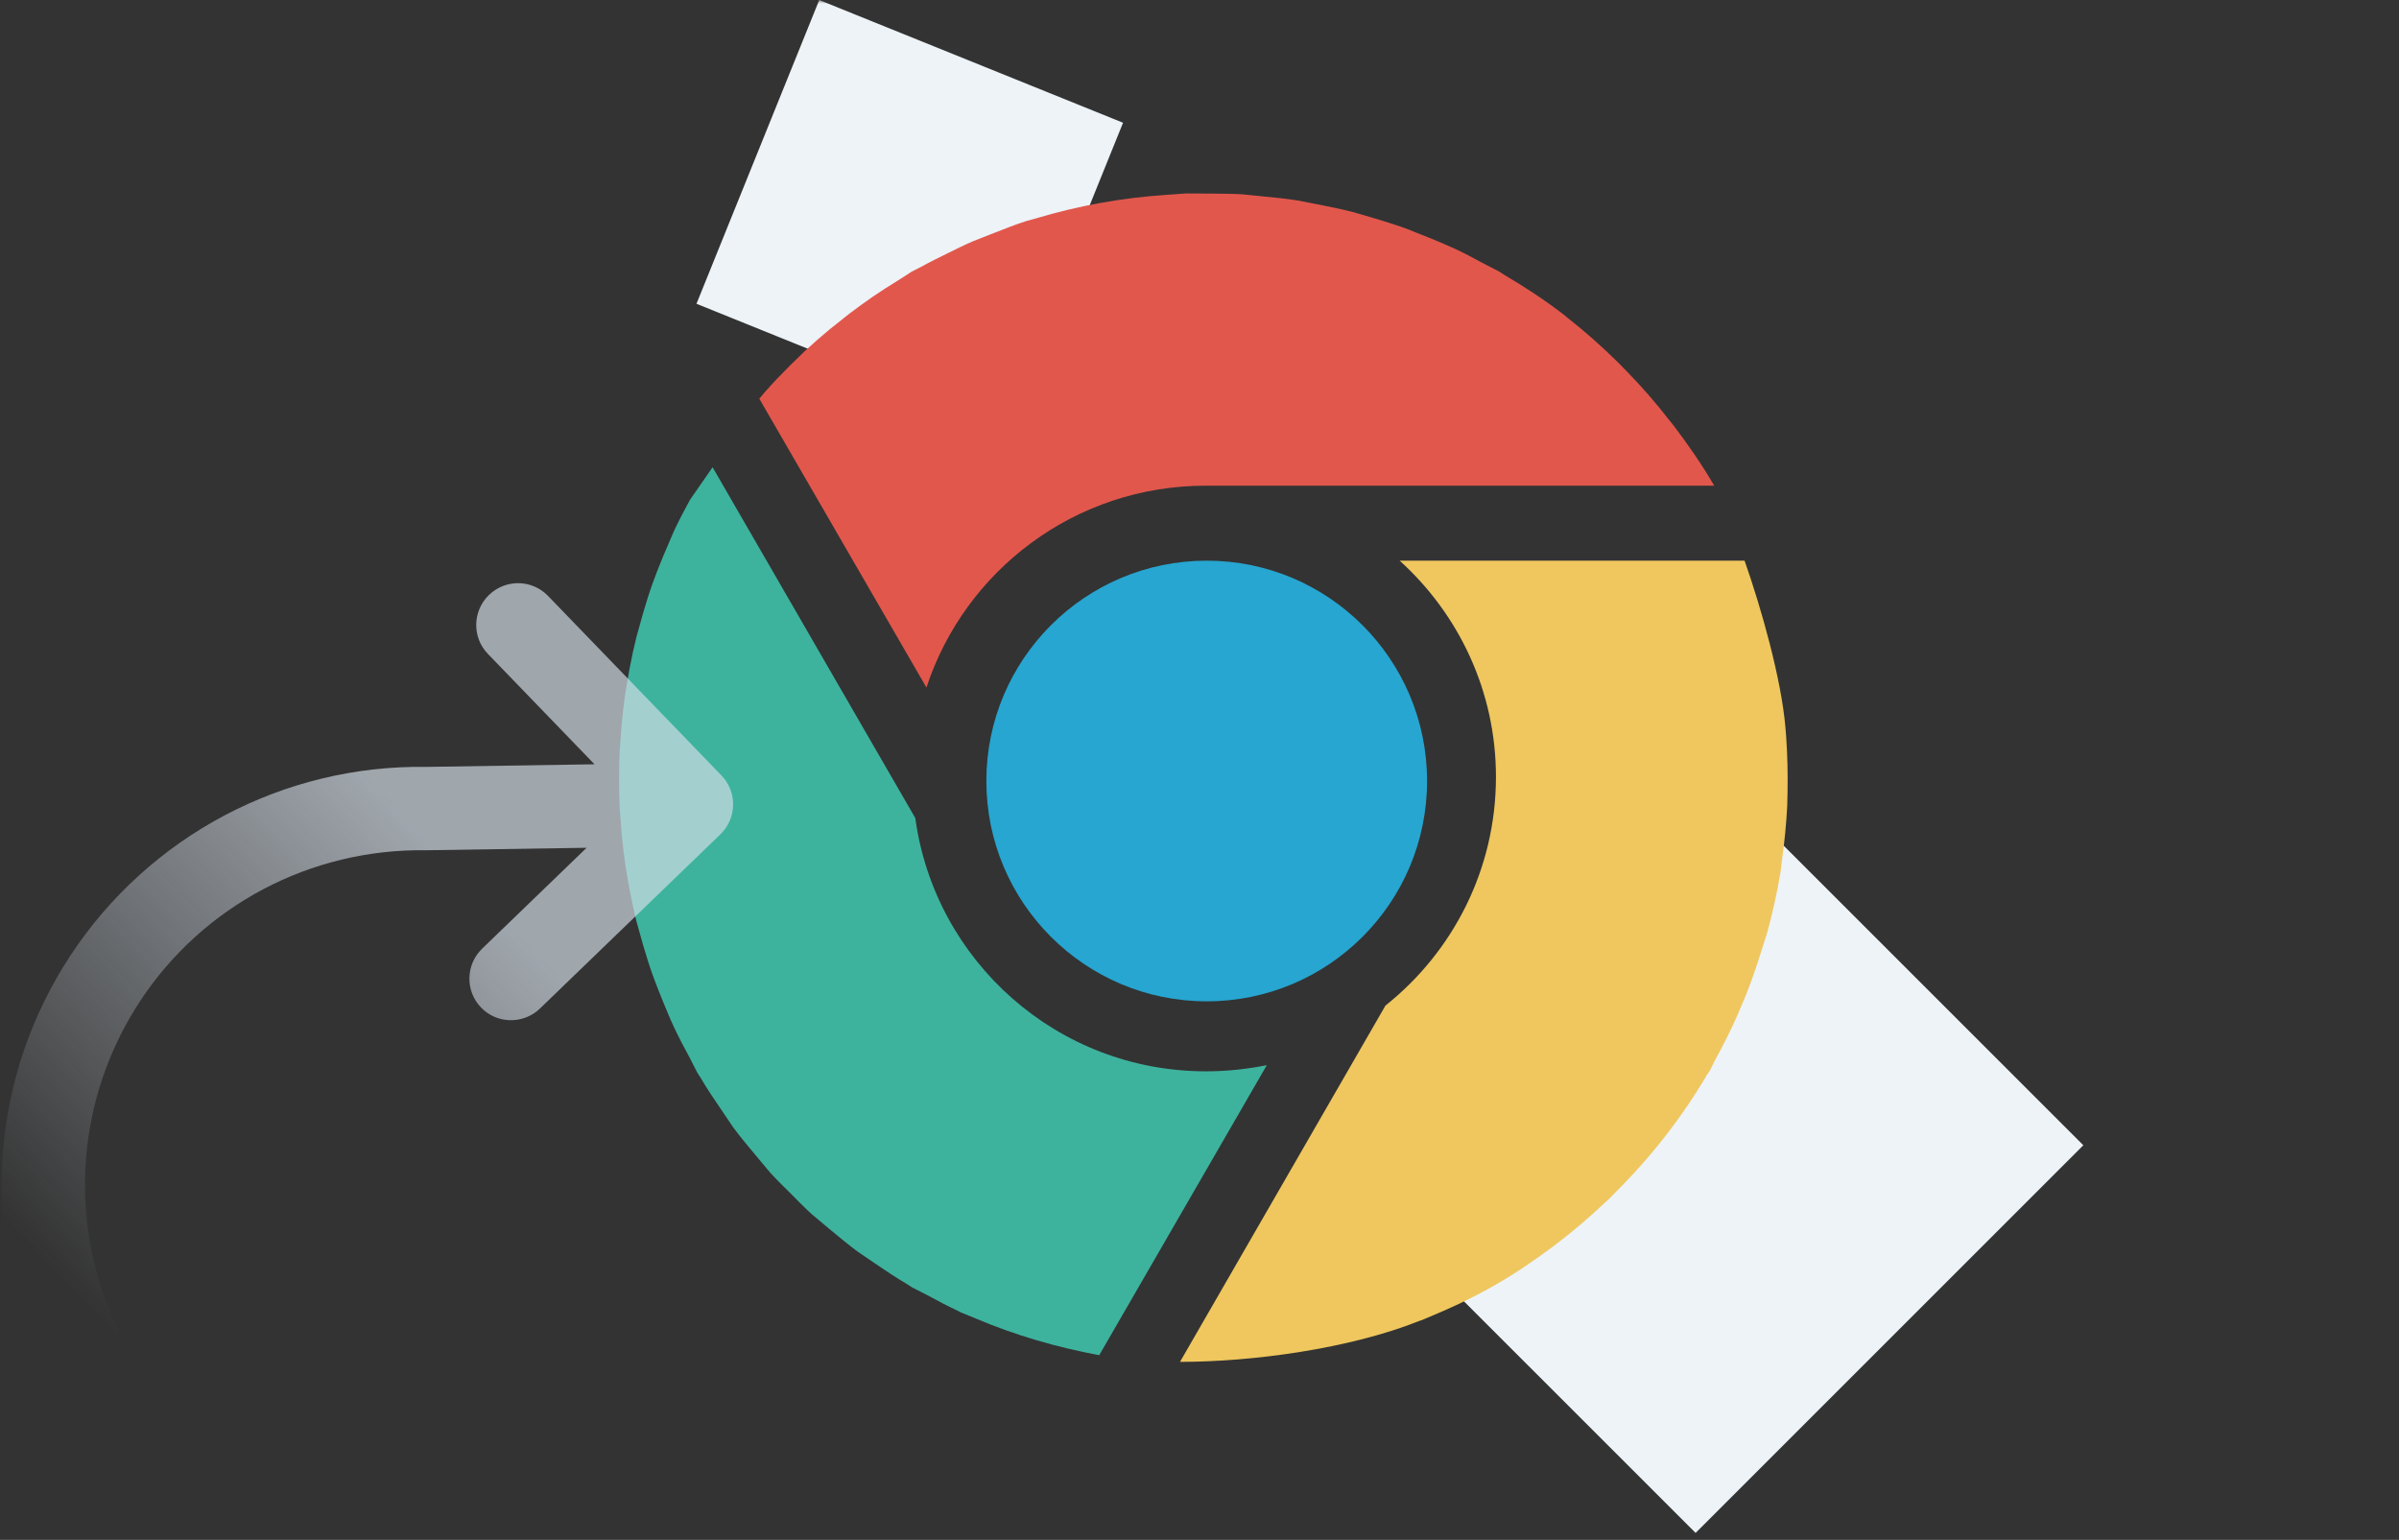 <?xml version="1.0" encoding="UTF-8"?>
<svg width="310px" height="199px" viewBox="0 0 310 199" version="1.1" xmlns="http://www.w3.org/2000/svg" xmlns:xlink="http://www.w3.org/1999/xlink">
    <rect x="0" y="0" width="310" height="199" fill="#333333" stroke="none"/>
    <!-- Generator: sketchtool 53 (72520) - https://sketchapp.com -->
    <title>9A7859BB-A06A-4839-A4F3-5357624A7A74</title>
    <desc>Created with sketchtool.</desc>
    <defs>
        <rect id="path-1" x="0" y="0" width="322" height="236"></rect>
        <linearGradient x1="28.466%" y1="50%" x2="91.117%" y2="50%" id="linearGradient-3">
            <stop stop-color="#D3DCE6" offset="0%"></stop>
            <stop stop-color="#D3DCE6" stop-opacity="0" offset="100%"></stop>
        </linearGradient>
    </defs>
    <g id="BaseApp-Desktop-0.6.x" stroke="none" stroke-width="1" fill="none" fill-rule="evenodd">
        <g id="v0.6.x-03.02-Connect-Ledger-Desktop" transform="translate(-1091, -267)">
            <g id="Group-5" transform="translate(1052, 0)">
                <g id="Group-7" transform="translate(33, 267)">
                    <mask id="mask-2" fill="white">
                        <use xlink:href="#path-1"></use>
                    </mask>
                    <g id="Rectangle"></g>
                    <g id="Group" mask="url(#mask-2)">
                        <g transform="translate(-15, 0)">
                            <polygon id="Rectangle-Copy" fill="#EDF3F7" transform="translate(138.56, 27.56) rotate(22) translate(-138.56, -27.56) " points="117.39 6.391 159.732 6.39 159.731 48.728 117.389 48.73"></polygon>
                            <polygon id="Rectangle" fill="#EDF3F7" transform="translate(240.105, 148.007) rotate(45) translate(-240.105, -148.007) " points="204.679 112.582 275.534 112.578 275.53 183.432 204.675 183.436"></polygon>
                            <g id="chrome" stroke-width="1" fill="none" transform="translate(101, 25)">
                                <path d="M75.931,47.457 C91.659,47.457 104.406,60.214 104.406,75.931 C104.406,91.664 91.658,104.406 75.931,104.406 C60.213,104.406 47.457,91.658 47.457,75.931 C47.457,60.214 60.214,47.457 75.931,47.457 Z" id="Path" fill="#26A6D1"></path>
                                <path d="M75.832,113.451 C56.629,113.451 40.8,99.209 38.276,80.723 L12.115,35.443 L12.086,35.377 L9.159,39.596 C8.438,40.917 7.736,42.257 7.091,43.625 L5.692,46.892 C5.227,48.019 4.767,49.161 4.354,50.325 C3.889,51.618 3.486,52.925 3.102,54.236 L2.258,57.252 C1.907,58.659 1.608,60.065 1.338,61.481 L0.825,64.468 C0.616,65.856 0.455,67.234 0.332,68.612 L0.085,71.912 C0.024,73.171 0,74.426 0,75.686 C0,76.945 0.019,78.204 0.085,79.46 L0.332,82.76 C0.46,84.137 0.626,85.525 0.825,86.903 L1.338,89.89 C1.613,91.306 1.907,92.712 2.258,94.119 L3.102,97.135 C3.491,98.437 3.889,99.753 4.354,101.046 C4.767,102.201 5.232,103.338 5.692,104.479 C6.147,105.568 6.583,106.662 7.091,107.741 C7.736,109.109 8.438,110.44 9.164,111.775 L10.108,113.627 L10.545,114.304 C11.38,115.729 12.3,117.088 13.23,118.447 L14.72,120.658 C15.616,121.88 16.598,123.044 17.58,124.219 L19.544,126.567 C20.398,127.499 21.314,128.39 22.215,129.285 C23.116,130.189 24.003,131.117 24.943,131.955 L27.295,133.925 C28.472,134.895 29.638,135.876 30.862,136.775 L33.059,138.271 C34.425,139.204 35.796,140.123 37.209,140.951 L37.883,141.387 L39.733,142.33 C41.061,143.05 42.399,143.764 43.77,144.403 L44.164,144.607 L46.085,145.393 C51.217,147.576 56.578,149.119 62.043,150.137 L83.697,112.655 C81.159,113.163 78.531,113.451 75.832,113.451 Z" id="Path" fill="#3DB39E"></path>
                                <path d="M150.813,70.263 L150.714,69.017 C150.18,62.711 147.589,53.584 145.437,47.457 L100.866,47.457 C108.489,54.362 113.308,64.307 113.308,75.408 C113.308,87.386 107.715,98.039 99.03,104.954 L72.48,151 C81.816,151 94.385,149.315 103.429,145.7 L103.736,145.601 L104.217,145.398 C107.3,144.119 110.349,142.717 113.318,140.999 C115.975,139.47 118.462,137.752 120.865,135.958 L121.002,135.85 C123.315,134.099 125.481,132.235 127.549,130.271 L127.869,129.992 L128.913,128.931 C133.481,124.357 137.404,119.307 140.604,113.86 L140.968,113.327 L141.623,112.001 C142.653,110.132 143.606,108.22 144.474,106.276 L145.588,103.656 C146.324,101.81 146.966,99.941 147.556,98.049 L148.335,95.613 C149.057,92.984 149.647,90.332 150.086,87.646 L150.27,86.117 C150.596,83.813 150.827,81.496 150.945,79.155 L150.988,77.281 C151.025,74.95 150.978,72.604 150.813,70.263 Z" id="Path" fill="#EFC75E"></path>
                                <path d="M141.509,37.766 C139.919,35.024 138.139,32.467 136.27,30 L135.658,29.243 C133.978,27.083 132.199,25.031 130.32,23.102 L129.048,21.802 C126.984,19.779 124.844,17.859 122.599,16.106 L122.106,15.69 C119.605,13.77 116.986,12.045 114.286,10.466 L113.745,10.106 L111.69,9.043 C110.504,8.405 109.322,7.767 108.103,7.194 C106.931,6.651 105.75,6.168 104.568,5.682 L101.593,4.5 C100.156,3.985 98.704,3.55 97.247,3.105 L94.827,2.406 C93.242,1.999 91.643,1.678 90.049,1.37 L87.79,0.926 C86.234,0.676 84.678,0.519 83.117,0.373 L80.559,0.113 C79.221,0.028 77.888,0.037 76.54,0.018 L73.247,0 L70.685,0.184 C65.019,0.562 59.353,1.569 53.788,3.247 L52.635,3.56 C51.226,4.013 49.835,4.566 48.44,5.11 L45.764,6.164 C44.616,6.651 43.482,7.223 42.343,7.786 C41.242,8.325 40.137,8.869 39.055,9.469 L37.821,10.098 L35.999,11.27 C34.921,11.932 33.854,12.608 32.805,13.326 C31.781,14.04 30.77,14.768 29.783,15.515 L27.173,17.591 C26.096,18.489 25.047,19.401 24.027,20.346 L22.091,22.228 C20.966,23.353 19.866,24.497 18.827,25.679 L18.12,26.53 L39.715,63.851 C44.673,48.72 58.941,37.767 75.791,37.767 C75.79,37.766 141.509,37.766 141.509,37.766 Z" id="Path" fill="#E2574C"></path>
                            </g>
                            <path d="M1.795,147.733 C1.55,147.104 1.429,146.438 1.431,145.774 L1.433,113.518 C1.433,110.548 3.85,108.14 6.831,108.14 C9.812,108.14 12.228,110.547 12.228,113.518 L12.227,133.354 L28.058,118.535 C41.161,105.473 60.072,100.022 78.148,104.096 C96.225,108.171 110.938,121.2 117.12,138.608 C118.115,141.408 116.642,144.481 113.832,145.472 C111.022,146.463 107.937,144.997 106.943,142.197 C101.997,128.27 90.227,117.847 75.765,114.587 C61.304,111.328 46.175,115.689 35.572,126.255 L20.456,140.407 L39.216,140.406 C42.197,140.406 44.613,142.814 44.613,145.784 C44.613,148.754 42.196,151.162 39.215,151.162 L6.828,151.164 C4.562,151.164 2.622,149.773 1.822,147.801 L1.795,147.733 Z" id="Combined-Shape" fill="url(#linearGradient-3)" opacity="0.68" transform="translate(59.431, 126.967) scale(-1, 1) rotate(44) translate(-59.431, -126.967) "></path>
                        </g>
                    </g>
                </g>
            </g>
        </g>
    </g>
</svg>
